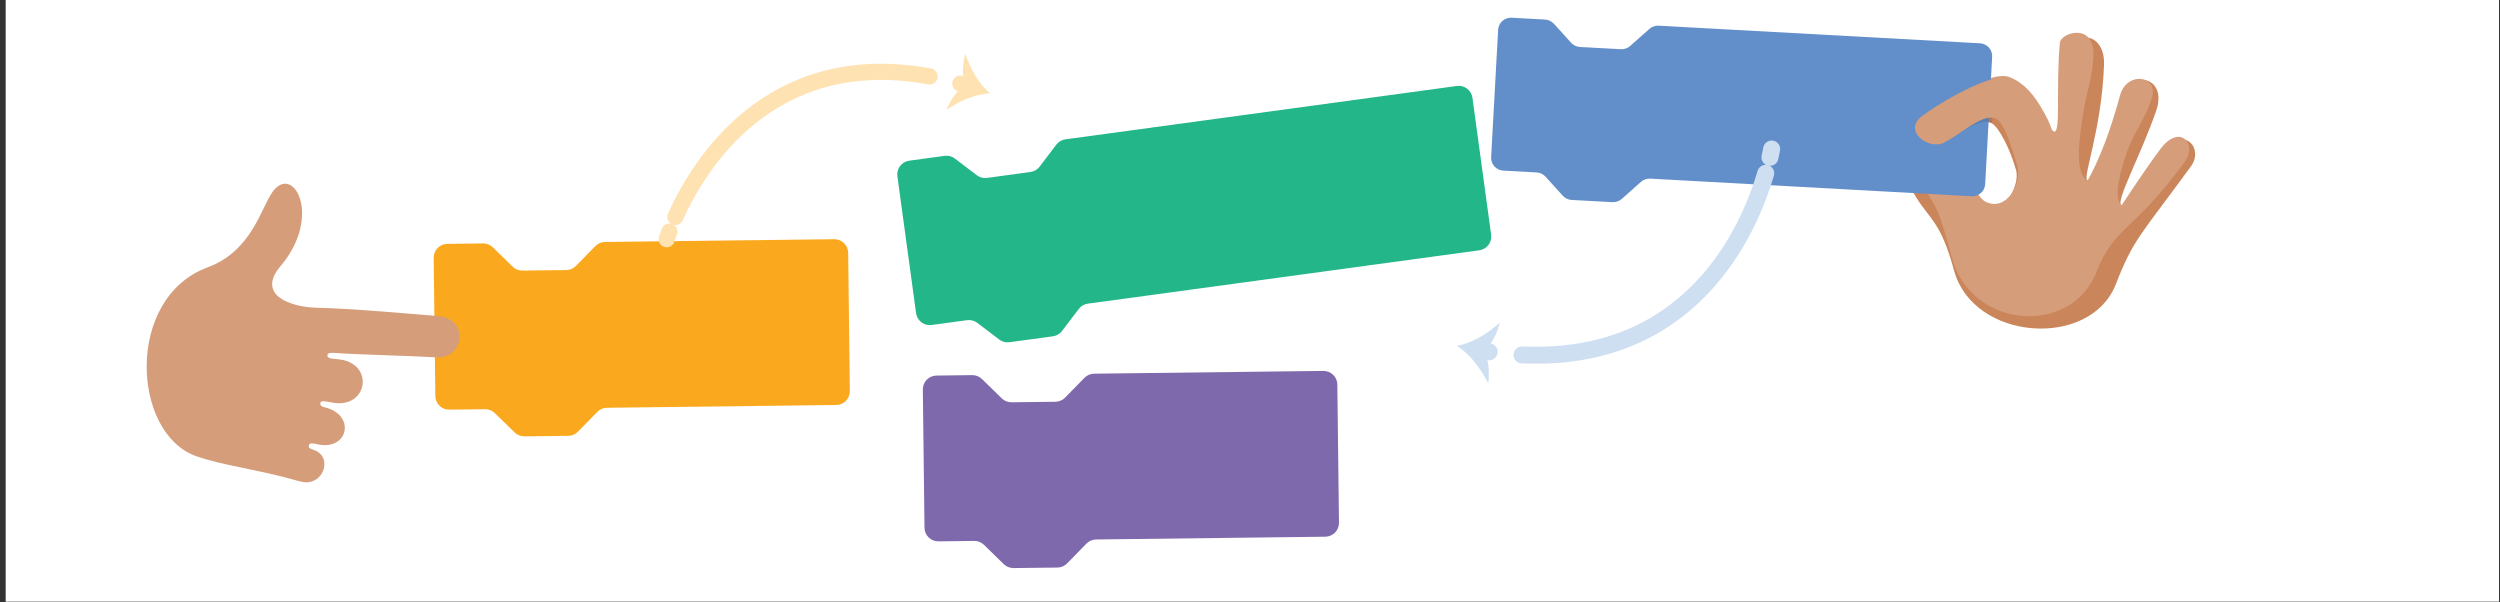 <svg width="440" height="106" viewBox="0 0 440 106" fill="none" xmlns="http://www.w3.org/2000/svg">
<rect x="0" y="0" width="440" height="106" fill="#333333" stroke="none"/>
<g clip-path="url(#clip0_1997_8502)">
<path d="M439.83 0H1V105.89H439.83V0Z" fill="white"/>
<path fill-rule="evenodd" clip-rule="evenodd" d="M104.77 43.32C105.22 42.86 105.84 42.59 106.48 42.59L107.9 42.57L146.82 42.1C148.16 42.08 149.27 43.16 149.28 44.5L149.57 68.82C149.59 70.16 148.51 71.27 147.17 71.28L108.25 71.75L106.83 71.77C106.18 71.77 105.57 72.04 105.12 72.5L101.72 75.98C101.27 76.44 100.65 76.71 100.01 76.71L92.3 76.8C91.65 76.8 91.03 76.56 90.57 76.11L87.09 72.71C86.63 72.26 86.01 72.01 85.36 72.02L83.94 72.04L79.08 72.1C77.74 72.12 76.63 71.04 76.62 69.7L76.33 45.38C76.31 44.04 77.39 42.93 78.73 42.92L83.59 42.86L85.01 42.84C85.66 42.84 86.28 43.08 86.74 43.53L90.22 46.93C90.68 47.38 91.3 47.63 91.95 47.62L99.66 47.53C100.3 47.53 100.92 47.26 101.37 46.8L104.77 43.32Z" fill="#FAA91E"/>
<path d="M170.39 15.12C169.93 14.98 169.47 14.84 169.02 14.72" stroke="#FFE2B2" stroke-width="2.85" stroke-miterlimit="10" stroke-linecap="round"/>
<path d="M163.6 13.45C135.41 8.29 122.87 29.22 118.86 38.2" stroke="#FFE2B2" stroke-width="2.85" stroke-miterlimit="10" stroke-linecap="round"/>
<path d="M117.81 40.76C117.49 41.61 117.34 42.1 117.34 42.1" stroke="#FFE2B2" stroke-width="2.85" stroke-miterlimit="10" stroke-linecap="round"/>
<path d="M169.95 14.99C168.44 15.74 167.16 17.8 166.59 19.34C168.84 17.77 171.46 16.63 174.24 16.42C172.13 14.63 170.84 12.06 169.87 9.5C169.45 11.21 169.18 13.36 169.95 14.99Z" fill="#FFE2B2"/>
<path fill-rule="evenodd" clip-rule="evenodd" d="M36.53 47.06C44.3 44.19 45.91 36.66 47.97 33.77C51.59 28.7 56.86 38.01 49.36 46.86C45.07 51.92 51.14 54.06 55.74 54.16C61.79 54.29 72.33 55.24 77.15 55.64C82.6 56.09 81.73 63.16 76.87 62.89C71.78 62.61 62.01 62.38 58.85 62.11C58.34 62.07 57.64 62.08 57.62 62.5C57.59 63.13 58.38 63.12 59.53 63.23C65.96 63.84 64.85 71.96 58.55 70.87C58.03 70.78 56.6 70.42 56.44 70.78C56.24 71.21 56.48 71.53 57.01 71.65C62.79 72.94 61.28 79.46 55.83 78.18C54.98 77.98 54.5 77.93 54.37 78.34C54.26 78.69 54.34 78.9 55.2 79.18C58.79 80.35 56.88 85.92 52.76 84.72C45.5 82.62 39.34 81.98 34.52 80.28C23.15 76.25 22.01 52.41 36.53 47.06Z" fill="#D59D7A"/>
<path fill-rule="evenodd" clip-rule="evenodd" d="M185.91 25.46C186.3 24.95 186.88 24.61 187.52 24.52L188.93 24.33L256.41 15.13C257.74 14.95 258.97 15.88 259.15 17.21L262.44 41.31C262.62 42.64 261.69 43.87 260.36 44.05L192.88 53.25L191.47 53.44C190.83 53.53 190.25 53.86 189.86 54.38L186.92 58.25C186.53 58.76 185.95 59.1 185.31 59.19L177.67 60.23C177.03 60.32 176.38 60.15 175.87 59.76L172 56.82C171.49 56.43 170.84 56.26 170.2 56.35L168.79 56.54L163.97 57.2C162.64 57.38 161.41 56.45 161.23 55.12L157.94 31.02C157.76 29.69 158.69 28.46 160.02 28.28L164.84 27.62L166.25 27.43C166.89 27.34 167.54 27.51 168.05 27.9L171.92 30.84C172.43 31.23 173.08 31.4 173.72 31.31L181.36 30.27C182 30.18 182.58 29.85 182.97 29.33L185.91 25.46Z" fill="#23B689"/>
<path fill-rule="evenodd" clip-rule="evenodd" d="M190.86 66.5C191.31 66.04 191.93 65.77 192.57 65.77L193.99 65.75L232.91 65.28C234.25 65.26 235.36 66.34 235.37 67.68L235.66 92C235.68 93.34 234.6 94.45 233.26 94.46L194.34 94.93L192.92 94.95C192.27 94.95 191.66 95.22 191.21 95.68L187.81 99.16C187.36 99.62 186.74 99.89 186.1 99.89L178.39 99.98C177.74 99.98 177.12 99.74 176.66 99.29L173.18 95.89C172.72 95.44 172.1 95.19 171.45 95.2L170.03 95.22L165.17 95.28C163.83 95.3 162.72 94.22 162.71 92.88L162.42 68.56C162.4 67.22 163.48 66.11 164.82 66.1L169.68 66.04L171.1 66.02C171.75 66.02 172.37 66.26 172.83 66.71L176.31 70.11C176.77 70.56 177.39 70.81 178.04 70.8L185.75 70.71C186.39 70.71 187.01 70.44 187.46 69.98L190.86 66.5Z" fill="#7E69AD"/>
<path d="M337.2 34.65C332.41 26.95 338.66 26.58 341.33 28.66C345.33 31.78 346.29 36.31 348.16 37.24C351.82 39.04 355.67 33.01 354.83 29.96C353.85 26.36 351.79 22.3 350.5 21.67C348.78 20.82 346.59 22.57 343.4 24.37C340.63 25.94 336.14 23.28 339.89 20.53C345.08 16.72 350.01 14.41 352.33 15.29C354.16 15.99 355.98 17.44 357.78 20.42C360.09 24.26 360.8 26.19 361.4 26.55C362.76 27.36 364.03 18.7 364.2 10.61C364.32 5 370.53 5.32 370.31 11.41C369.9 22.87 366.45 31.37 367.39 31.71C368.04 31.95 371.63 26.11 374.22 16.61C375.39 12.32 381.5 13.65 379.49 19.49C376.83 27.23 372.32 35.39 373.34 36.15C374.05 36.68 378.79 29.44 380.95 26.56C384.35 22.04 387.92 26.11 385.62 29.26C376.63 41.58 375.52 42 372.38 50.04C367.93 61.44 347.31 60.07 343.92 47.62C341.59 39.08 339.76 38.77 337.18 34.63L337.2 34.65Z" fill="#CB855A"/>
<path fill-rule="evenodd" clip-rule="evenodd" d="M338.51 32.92C333.72 25.22 339.97 24.85 342.64 26.93C346.64 30.05 347.6 34.58 349.47 35.51C353.13 37.31 355.88 32.32 355.05 29.27C354.07 25.67 352.65 21.56 351.37 20.93C349.65 20.08 347.91 20.84 344.73 22.64C341.96 24.21 337.47 21.55 341.22 18.8C346.41 14.99 351.34 12.68 353.66 13.56C355.49 14.26 357.31 15.71 359.11 18.69C361.42 22.53 360.81 22.75 361.42 23.11C362.78 23.92 361.79 15.59 362.54 7.49C362.7 5.81 368.65 3.79 368.44 9.88C368.31 13.41 367.2 16.5 366.74 19.34C365.71 25.71 365.25 30.27 367.39 31.84C369.49 28.11 371.41 23.09 373.14 16.76C374.31 12.47 380.01 13.24 378.72 17.27C377.42 21.31 375.78 22.8 374.43 26.51C373.18 29.96 371.87 35.02 373.41 36.12C376.52 31.43 378.79 28.13 380.24 26.21C383.64 21.69 386.81 25.32 384.51 28.48C375.52 40.8 372.12 39.83 368.98 47.87C364.53 59.27 346.94 57.88 343.55 45.42C341.22 36.88 341.13 37.06 338.56 32.92H338.51Z" fill="#D59D7A"/>
<path fill-rule="evenodd" clip-rule="evenodd" d="M262.44 27.67L263.67 5.24C263.74 4 264.81 3.05 266.06 3.12L271.92 3.44C272.52 3.47 273.08 3.74 273.49 4.18L276.52 7.53C276.92 7.97 277.48 8.24 278.09 8.27L285.27 8.66C285.87 8.69 286.46 8.49 286.91 8.09L290.29 5.09C290.74 4.69 291.33 4.49 291.93 4.52L348.48 7.62C349.73 7.69 350.69 8.75 350.62 9.99L349.39 32.42C349.32 33.66 348.25 34.61 347 34.54L290.45 31.44C289.85 31.41 289.26 31.61 288.81 32.01L285.43 35.01C284.98 35.41 284.39 35.61 283.79 35.58L276.61 35.19C276.01 35.16 275.45 34.89 275.04 34.44L272.01 31.09C271.61 30.65 271.04 30.38 270.44 30.35L264.58 30.03C263.33 29.96 262.37 28.9 262.44 27.66V27.67Z" fill="#628EC9"/>
<g opacity="0.1">
<path d="M350.52 21.68C348.79 20.82 346.29 22.6 343.11 24.35C340.35 25.87 335.83 23.21 339.56 20.54C344.72 16.83 349.88 14.52 352.21 15.41L350.51 21.69L350.52 21.68Z" fill="black"/>
</g>
<path fill-rule="evenodd" clip-rule="evenodd" d="M350.97 20.78C348.88 20.13 345.45 23.3 342.28 25.05C339.52 26.57 334.66 23.01 338.39 20.34C343.55 16.63 351.19 12.82 353.52 13.71L350.98 20.78H350.97Z" fill="#D59D7A"/>
<path d="M260.62 61.69C261.12 61.77 261.61 61.85 262.1 61.92" stroke="#CEDFF2" stroke-width="2.99" stroke-miterlimit="10" stroke-linecap="round"/>
<path d="M267.88 62.46C297.83 63.83 307.88 40.37 310.77 30.5" stroke="#CEDFF2" stroke-width="2.99" stroke-miterlimit="10" stroke-linecap="round"/>
<path d="M311.51 27.69C311.72 26.76 311.81 26.23 311.81 26.23" stroke="#CEDFF2" stroke-width="2.99" stroke-miterlimit="10" stroke-linecap="round"/>
<path d="M261.09 61.75C262.55 60.76 263.59 58.44 263.96 56.77C261.85 58.71 259.3 60.27 256.44 60.88C258.88 62.44 260.58 64.92 261.94 67.44C262.14 65.61 262.11 63.34 261.09 61.76V61.75Z" fill="#CEDFF2"/>
</g>
<defs>
<clipPath id="clip0_1997_8502">
<rect width="438.83" height="105.89" fill="white" transform="translate(1)"/>
</clipPath>
</defs>
</svg>
